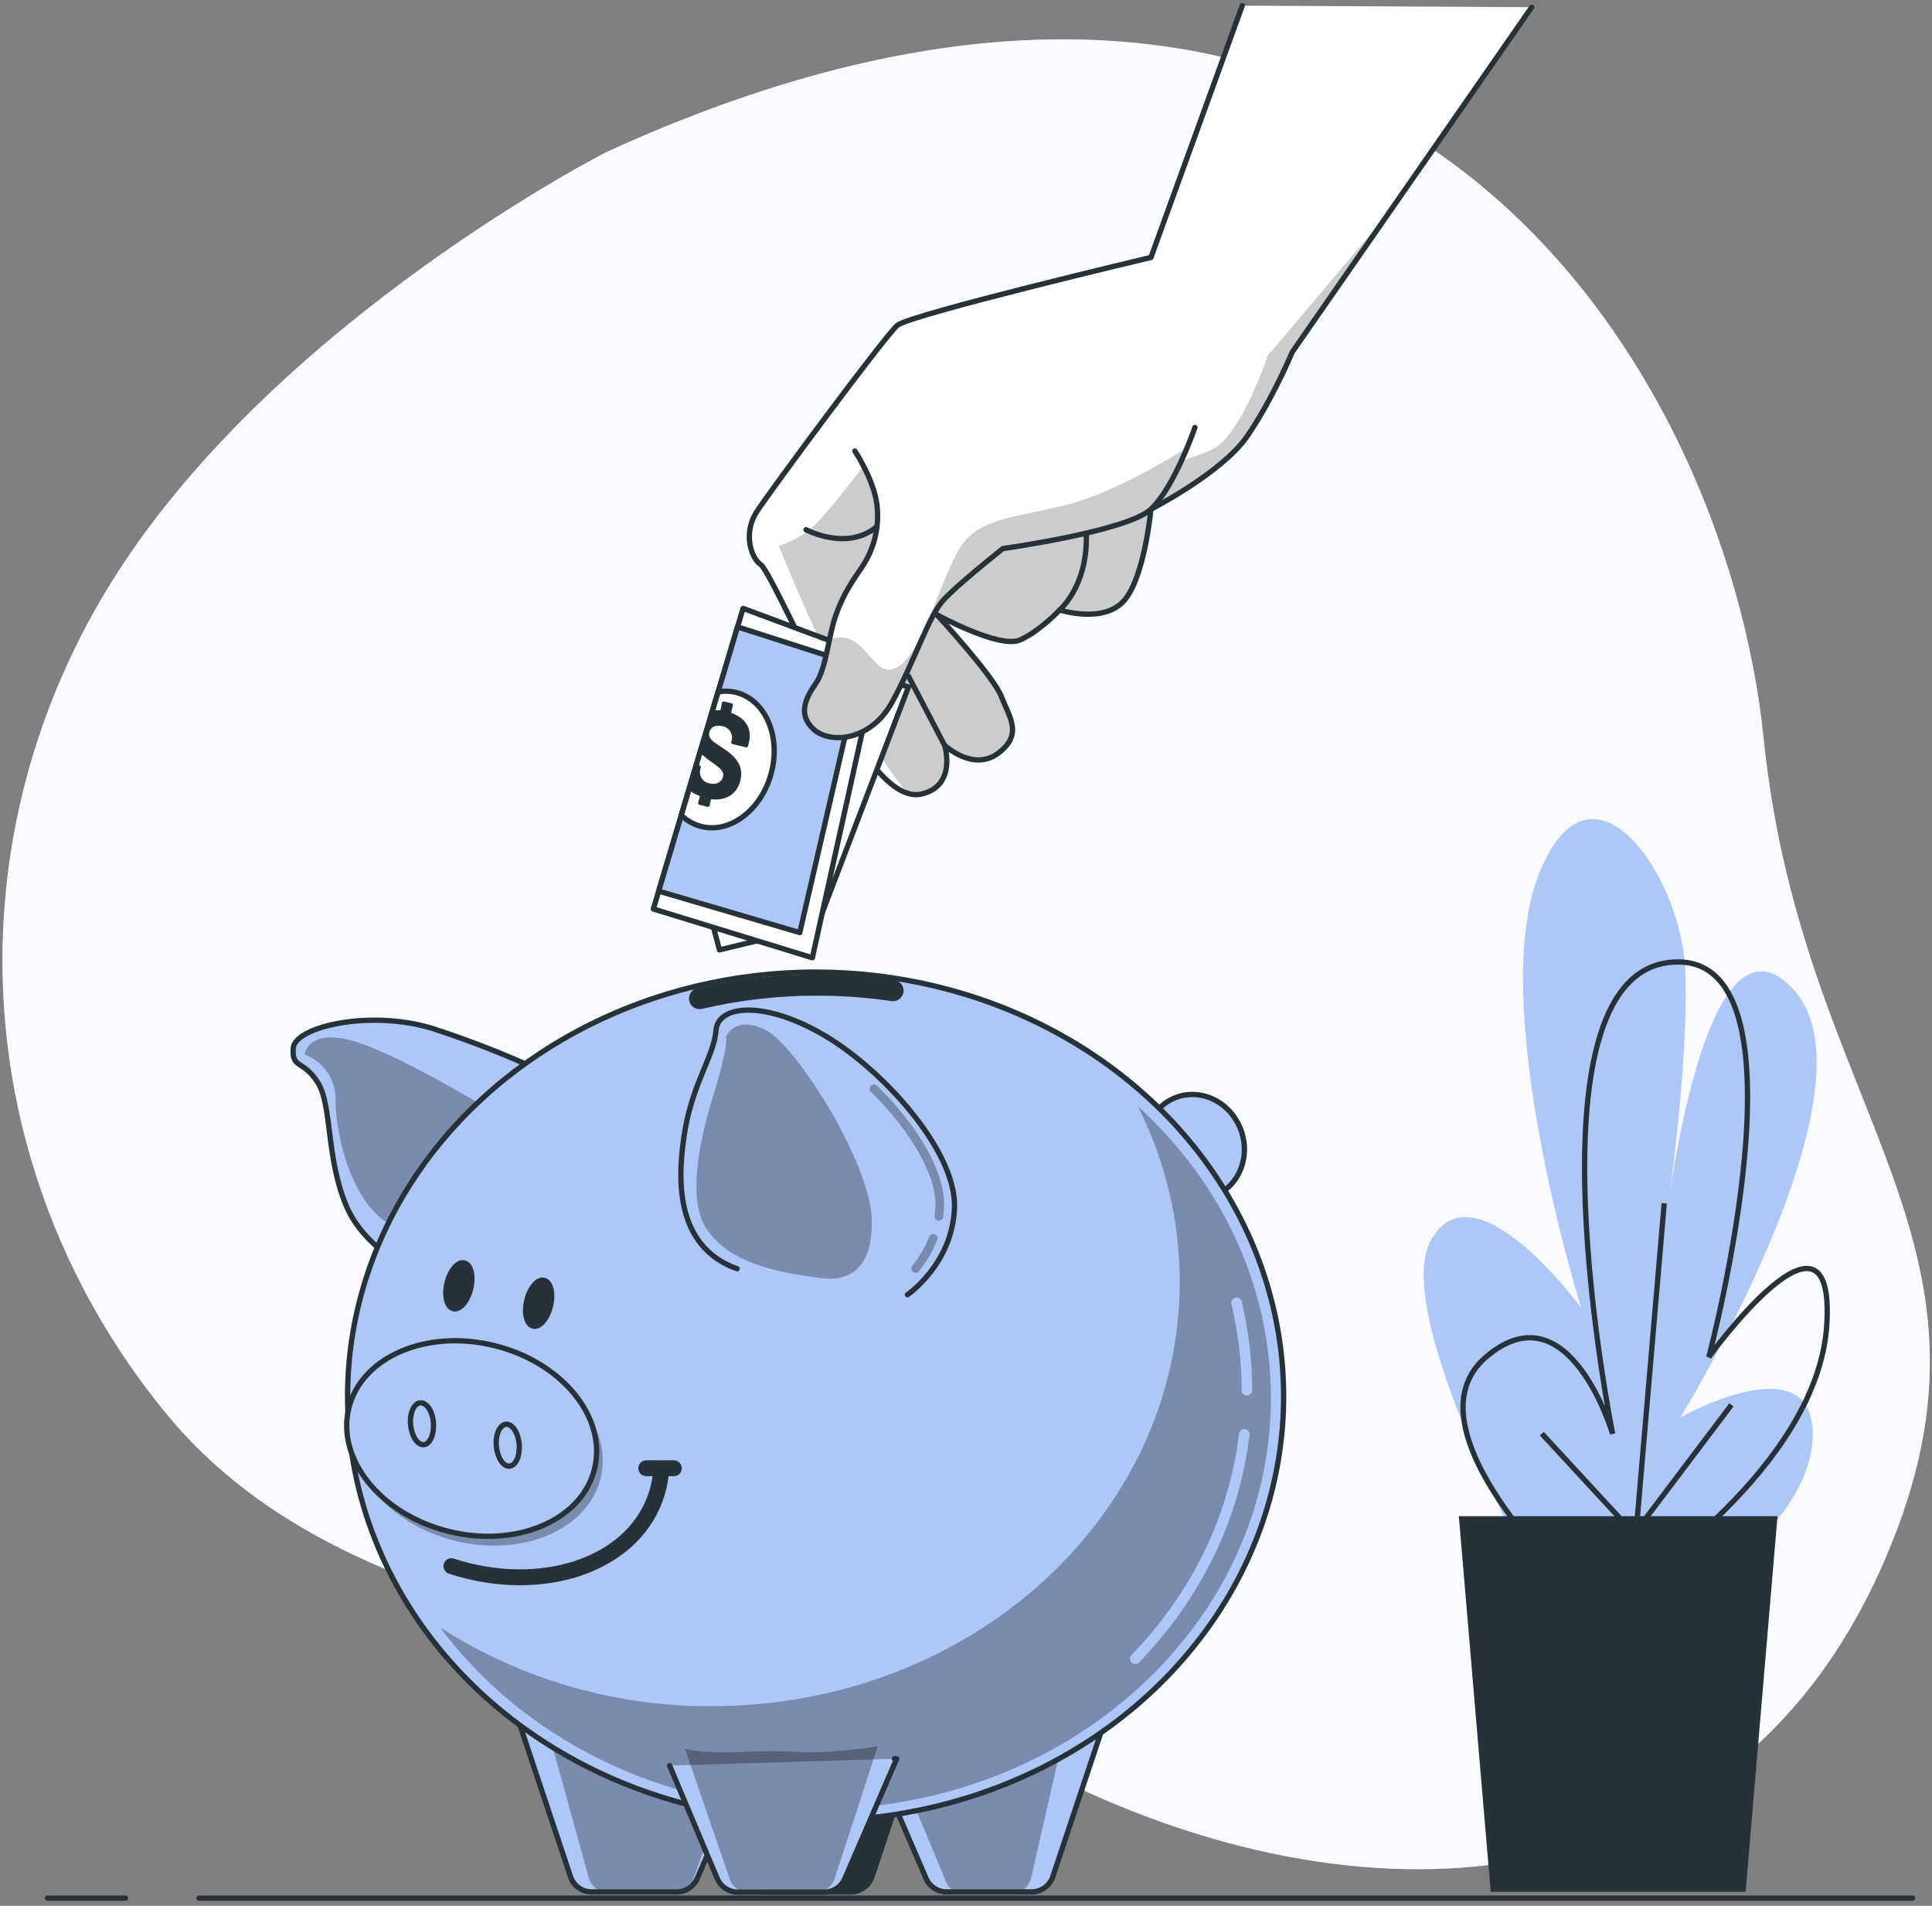 <?xml version="1.0" encoding="UTF-8"?>
<svg width="365px" height="360px" viewBox="0 0 365 360" version="1.1" xmlns="http://www.w3.org/2000/svg" xmlns:xlink="http://www.w3.org/1999/xlink">
    <rect x="0" y="0" width="365" height="360" fill="#808080" stroke="none"/>
    <title>Savings-bro</title>
    <g id="Page-1" stroke="none" stroke-width="1" fill="none" fill-rule="evenodd">
        <g id="selling-on-splitchek" transform="translate(-150, -2353)">
            <g id="why-choose-us" transform="translate(150, 1516)">
                <g id="Savings-bro" transform="translate(0, 838)">
                    <g id="freepik--background-simple--inject-2" transform="translate(0, 5.719)" fill-rule="nonzero">
                        <path d="M114.597,21.993 C114.597,21.993 52.659,53.529 21.768,102.124 C-9.123,150.718 -6.678,213.234 30.858,259.64 C68.395,306.045 140.142,299.95 200.215,329.345 C260.289,358.74 326.567,352.687 354.973,290.407 C383.379,228.128 340.545,204.852 333.188,132.777 C325.831,60.702 260.82,-44.836 114.597,21.993 Z" id="Path" fill="#ADC7F7"></path>
                        <path d="M114.597,21.993 C114.597,21.993 52.659,53.529 21.768,102.124 C-9.123,150.718 -6.678,213.234 30.858,259.64 C68.395,306.045 140.142,299.95 200.215,329.345 C260.289,358.74 326.567,352.687 354.973,290.407 C383.379,228.128 340.545,204.852 333.188,132.777 C325.831,60.702 260.82,-44.836 114.597,21.993 Z" id="Path" fill="#F9FBFF"></path>
                    </g>
                    <g id="freepik--Plants--inject-2" transform="translate(268.937, 153.594)">
                        <path d="M27.997,156.642 C27.997,156.642 -6.809,95.588 1.226,80.016 C9.262,64.444 29.779,92.442 29.779,92.442 C29.779,92.442 11.935,35.498 21.752,10.621 C31.569,-14.256 48.523,10.621 49.414,28.227 C50.305,45.833 45.842,75.858 45.842,75.858 C45.842,75.858 52.986,13.766 69.94,32.369 C86.894,50.972 48.523,113.129 48.523,113.129 C48.523,113.129 74.403,98.635 73.504,117.271 C72.605,135.906 42.278,152.475 42.278,152.475" id="Path" fill="#ADC7F7" fill-rule="nonzero"></path>
                        <path d="M28.292,145.253 C28.292,145.253 -3.916,115.22 11.779,101.764 C27.474,88.308 35.73,116.258 35.73,116.258 C35.73,116.258 18.384,30.319 46.463,27.206 C74.542,24.093 53.894,101.756 53.894,101.756 C53.894,101.756 77.845,68.627 76.193,95.588 C74.542,122.549 39.033,145.294 39.033,145.294" id="Path" stroke="#263238"></path>
                        <line x1="44.109" y1="139.787" x2="22.349" y2="116.217" id="Path" stroke="#263238"></line>
                        <line x1="39.58" y1="141.601" x2="45.474" y2="72.704" id="Path" stroke="#263238"></line>
                        <line x1="38.673" y1="136.609" x2="58.169" y2="110.776" id="Path" stroke="#263238"></line>
                        <polygon id="Path" fill="#263238" fill-rule="nonzero" points="66.875 131.805 6.67 131.805 12.695 202.777 60.85 202.777"></polygon>
                    </g>
                    <g id="freepik--piggy-bank--inject-2" transform="translate(54.768, 182.189)">
                        <path d="M51.213,20.907 C43.385,17.068 35.294,13.792 27,11.103 C15.049,7.426 0.948,10.792 0.638,14.771 C0.327,18.75 2.452,16.928 5.24,21.242 C8.027,25.555 6.768,35.637 10.757,44.828 C14.747,54.019 26.689,58.611 26.689,58.611 L51.213,20.907 Z" id="Path" stroke="#263238" fill="#ADC7F7" fill-rule="nonzero" stroke-linecap="round" stroke-linejoin="round"></path>
                        <path d="M43.242,29.796 C43.242,29.796 24.85,18.154 14.125,14.167 C3.401,10.18 2.787,16.005 2.787,16.005 C6.407,17.333 8.76,20.839 8.616,24.689 C8.616,31.569 12.057,45.817 20.42,48.758 C28.782,51.699 43.242,29.796 43.242,29.796 Z" id="Path" fill="#000000" fill-rule="nonzero" opacity="0.3"></path>
                        <ellipse id="Oval" stroke="#263238" fill="#ADC7F7" fill-rule="nonzero" stroke-linecap="round" stroke-linejoin="round" transform="translate(170.929, 33.463) rotate(-20.8) translate(-170.929, -33.463) " cx="170.929" cy="33.463" rx="9.31" ry="9.992"></ellipse>
                        <path d="M42.695,140.375 L53.011,171.307 C53.585,173.025 55.195,174.184 57.008,174.182 L73.087,174.182 C74.769,174.185 76.29,173.185 76.954,171.642 L84.147,154.959" id="Path" fill="#ADC7F7" fill-rule="nonzero"></path>
                        <path d="M47.869,140.375 L56.403,171.307 C56.735,172.903 58.094,174.08 59.722,174.182 L73.054,174.182 C74.556,174.105 75.842,173.085 76.259,171.642 L82.226,154.959" id="Path" fill="#000000" fill-rule="nonzero" opacity="0.3"></path>
                        <path d="M42.695,140.375 L53.011,171.307 C53.585,173.025 55.195,174.184 57.008,174.182 L73.087,174.182 C74.769,174.185 76.29,173.185 76.954,171.642 L84.147,154.959" id="Path" stroke="#263238" stroke-linecap="round" stroke-linejoin="round"></path>
                        <path d="M120.286,140.375 L109.978,171.307 C109.404,173.025 107.794,174.184 105.981,174.182 L89.918,174.182 C88.237,174.185 86.716,173.185 86.052,171.642 L78.858,154.959" id="Path" stroke="#263238" fill="#263238" fill-rule="nonzero" stroke-linecap="round" stroke-linejoin="round"></path>
                        <path d="M154.447,140.375 L144.131,171.307 C143.557,173.025 141.946,174.184 140.133,174.182 L124.054,174.182 C122.373,174.185 120.852,173.185 120.188,171.642 L112.994,154.959" id="Path" fill="#ADC7F7" fill-rule="nonzero"></path>
                        <path d="M147.139,140.375 L140.084,171.307 C139.692,173.022 138.597,174.182 137.354,174.182 L126.36,174.182 C125.215,174.182 124.177,173.186 123.719,171.642 L116.885,155.302" id="Path" fill="#000000" fill-rule="nonzero" opacity="0.3"></path>
                        <path d="M154.447,140.375 L144.131,171.307 C143.557,173.025 141.946,174.184 140.133,174.182 L124.054,174.182 C122.373,174.185 120.852,173.185 120.188,171.642 L112.994,154.959" id="Path" stroke="#263238" stroke-linecap="round" stroke-linejoin="round"></path>
                        <ellipse id="Oval" fill="#ADC7F7" fill-rule="nonzero" cx="99.319" cy="80.58" rx="88.422" ry="80.147"></ellipse>
                        <path d="M160.218,25.817 C165.403,36.094 168.105,47.444 168.106,58.954 C168.106,103.219 128.518,139.101 79.684,139.101 C61.511,139.193 43.699,134.035 28.39,124.248 C43.807,144.926 69.907,158.561 99.507,158.561 C146.918,158.561 185.338,123.75 185.338,80.8 C185.289,59.305 175.692,39.885 160.218,25.817 Z" id="Path" fill="#000000" fill-rule="nonzero" opacity="0.3"></path>
                        <ellipse id="Oval" stroke="#263238" stroke-linecap="round" stroke-linejoin="round" cx="99.319" cy="80.58" rx="88.422" ry="80.147"></ellipse>
                        <path d="M180.302,87.769 C178.373,103.913 170.926,118.562 159.711,130.13" id="Path" stroke="#ADC7F7" stroke-width="2" stroke-linecap="round" stroke-linejoin="round"></path>
                        <path d="M178.839,62.908 C180.144,68.315 180.802,73.858 180.801,79.42" id="Path" stroke="#ADC7F7" stroke-width="2" stroke-linecap="round" stroke-linejoin="round"></path>
                        <path d="M77.395,5.433 C84.681,3.731 92.139,2.875 99.621,2.884 C104.411,2.883 109.195,3.233 113.935,3.93" id="Path" stroke="#263238" stroke-width="4" stroke-linecap="round" stroke-linejoin="round"></path>
                        <path d="M116.665,61.38 C116.665,61.38 125.248,55.555 125.559,44.836 C125.869,34.118 111.76,18.497 100.422,12.059 C89.084,5.621 80.804,6.855 80.501,11.446 C80.199,16.038 76.21,21.25 74.681,30.131 C73.153,39.011 72.531,52.189 84.49,56.479" id="Path" stroke="#263238" fill="#ADC7F7" fill-rule="nonzero" stroke-linecap="round" stroke-linejoin="round"></path>
                        <path d="M98.199,57.941 L99.956,58.202 C107.493,59.289 110.142,54.371 109.921,46.985 C109.618,36.568 95.828,14.51 90,11.446 C84.172,8.382 82.341,12.672 82.341,12.672 C82.341,12.672 83.158,13.219 80.289,22.737 C78.965,27.132 74.035,42.459 78.915,49.256 C83.232,55.261 91.251,56.903 98.199,57.941 Z" id="Path" fill="#000000" fill-rule="nonzero" opacity="0.3"></path>
                        <path d="M122.616,47.385 L122.501,47.385 C122.285,47.357 122.089,47.244 121.957,47.07 C121.825,46.897 121.768,46.678 121.798,46.462 C121.887,45.834 121.939,45.201 121.954,44.567 C122.117,38.848 117.45,30.637 109.774,23.064 C109.451,22.746 109.447,22.226 109.766,21.904 C110.084,21.581 110.604,21.577 110.926,21.895 C119.035,29.902 123.768,38.39 123.588,44.608 C123.571,45.302 123.516,45.995 123.425,46.683 C123.368,47.086 123.023,47.385 122.616,47.385 Z" id="Path" fill="#000000" fill-rule="nonzero" opacity="0.3"></path>
                        <path d="M118.218,57.238 C117.902,57.239 117.614,57.059 117.478,56.774 C117.341,56.489 117.381,56.152 117.58,55.907 C118.928,54.257 120.004,52.404 120.768,50.416 C120.929,49.995 121.401,49.782 121.823,49.943 C122.245,50.103 122.457,50.575 122.297,50.997 C121.471,53.147 120.307,55.153 118.847,56.936 C118.693,57.126 118.462,57.237 118.218,57.238 L118.218,57.238 Z" id="Path" fill="#000000" fill-rule="nonzero" opacity="0.3"></path>
                        <ellipse id="Oval" fill="#000000" fill-rule="nonzero" opacity="0.3" transform="translate(35.491, 90.302) rotate(-75.99) translate(-35.491, -90.302) " cx="35.491" cy="90.302" rx="18.072" ry="23.909"></ellipse>
                        <ellipse id="Oval" stroke="#263238" fill="#ADC7F7" fill-rule="nonzero" stroke-linecap="round" stroke-linejoin="round" transform="translate(34.341, 88.543) rotate(-75.99) translate(-34.341, -88.543) " cx="34.341" cy="88.543" rx="18.072" ry="23.909"></ellipse>
                        <path d="M27.123,85.621 C27.27,87.81 26.428,89.657 25.251,89.706 C24.074,89.755 22.986,88.072 22.798,85.882 C22.61,83.692 23.493,81.838 24.678,81.797 C25.864,81.756 26.975,83.423 27.123,85.621 Z" id="Path" stroke="#263238" stroke-linecap="round" stroke-linejoin="round"></path>
                        <path d="M43.324,89.681 C43.471,91.879 42.629,93.717 41.452,93.766 C40.275,93.815 39.188,92.132 39,89.934 C38.812,87.737 39.695,85.898 40.88,85.849 C42.065,85.8 43.153,87.483 43.324,89.681 Z" id="Path" stroke="#263238" stroke-linecap="round" stroke-linejoin="round"></path>
                        <path d="M70.063,95.359 C69.89,96.932 69.522,98.477 68.967,99.959 C64.275,112.63 47.289,118.112 30.507,112.655" id="Path" stroke="#263238" stroke-width="3" stroke-linecap="round" stroke-linejoin="round"></path>
                        <line x1="67.324" y1="94.158" x2="72.531" y2="94.158" id="Path" stroke="#263238" stroke-width="3" stroke-linecap="round" stroke-linejoin="round"></line>
                        <path d="M34.153,60.237 C33.58,62.614 32.117,64.322 30.883,64.011 C29.648,63.701 29.109,61.56 29.689,59.158 C30.27,56.756 31.725,55.073 32.959,55.376 C34.193,55.678 34.733,57.851 34.153,60.237 Z" id="Path" stroke="#263238" fill="#263238" fill-rule="nonzero" stroke-linecap="round" stroke-linejoin="round"></path>
                        <ellipse id="Oval" stroke="#263238" fill="#263238" fill-rule="nonzero" stroke-linecap="round" stroke-linejoin="round" transform="translate(46.995, 62.983) rotate(-76.45) translate(-46.995, -62.983) " cx="46.995" cy="62.983" rx="4.445" ry="2.297"></ellipse>
                        <path d="M71.738,150.326 L80.73,171.65 C81.39,173.209 82.919,174.222 84.613,174.223 L100.962,174.223 C102.639,174.221 104.157,173.227 104.828,171.691 L114.638,149.035 L114.212,149.035" id="Path" fill="#ADC7F7" fill-rule="nonzero"></path>
                        <path d="M90.736,147.606 C85.553,147.606 79.52,148.284 74.64,147.156 L83.044,171.609 C83.454,173.065 84.745,174.099 86.256,174.182 L99.727,174.182 C101.22,174.1 102.498,173.084 102.915,171.65 L111.049,146.707 L107.779,147.156 C97.406,148.284 97.676,147.606 90.736,147.606 Z" id="Path" fill="#000000" fill-rule="nonzero" opacity="0.3"></path>
                        <path d="M71.738,150.326 L80.73,171.65 C81.39,173.209 82.919,174.222 84.613,174.223 L100.962,174.223 C102.639,174.221 104.157,173.227 104.828,171.691 L114.638,149.035 L114.212,149.035" id="Path" stroke="#263238" stroke-linecap="round" stroke-linejoin="round"></path>
                    </g>
                    <g id="freepik--Hand--inject-2" transform="translate(123.433, 0)">
                        <path d="M165.94,0.359 L120.727,65.465 C120.727,65.465 116.861,74.681 112.103,81.519 C107.346,88.358 94.005,95.196 94.005,95.196 C94.005,95.196 92.82,107.973 88.954,112.434 C85.087,116.895 76.757,114.223 76.757,114.223 C76.757,114.223 73.185,118.088 69.319,119.869 C65.452,121.65 53.559,115.114 53.559,115.114 C53.559,115.114 64.259,126.707 65.747,130.571 C67.234,134.436 69.915,137.704 65.158,141.274 C60.401,144.844 55.038,139.787 55.038,139.787 C55.038,139.787 57.425,147.516 50.583,149.003 C43.741,150.49 36.286,135.62 33.311,130.571 C30.335,125.522 21.711,106.487 20.232,105.596 C18.752,104.705 16.668,99.951 19.643,95.49 C22.619,91.029 43.725,62.492 46.104,60.457 C48.482,58.423 94.005,47.631 94.005,47.631 L111.262,0.065" id="Path" fill="#FFFFFF" fill-rule="nonzero"></path>
                        <path d="M116.076,66.176 C116.076,66.176 111.172,80.882 105.858,83.742 C100.545,86.601 70.3,94.362 58.447,92.728 C46.594,91.094 40.054,86.601 40.054,86.601 C40.054,86.601 33.515,95.179 30.654,98.039 C28.662,99.888 26.291,101.282 23.706,102.124 C23.706,102.124 37.929,137.834 48.155,148.888 C48.95,149.134 49.794,149.173 50.608,149.003 C57.45,147.516 55.063,139.787 55.063,139.787 C55.063,139.787 60.417,144.836 65.183,141.274 C69.948,137.712 67.259,134.436 65.771,130.571 C64.283,126.707 53.542,115.114 53.542,115.114 C53.542,115.114 65.436,121.65 69.302,119.869 C73.169,118.088 76.741,114.215 76.741,114.215 C76.741,114.215 85.071,116.895 88.937,112.434 C92.804,107.973 93.989,95.196 93.989,95.196 C93.989,95.196 107.371,88.358 112.136,81.519 C116.902,74.681 120.76,65.465 120.76,65.465 L139.39,38.644 L116.076,66.176 Z" id="Path" fill="#000000" fill-rule="nonzero" opacity="0.2"></path>
                        <path d="M165.94,0.359 L120.727,65.465 C120.727,65.465 116.861,74.681 112.103,81.519 C107.346,88.358 94.005,95.196 94.005,95.196 C94.005,95.196 92.82,107.973 88.954,112.434 C85.087,116.895 76.757,114.223 76.757,114.223 C76.757,114.223 73.185,118.088 69.319,119.869 C65.452,121.65 53.559,115.114 53.559,115.114 C53.559,115.114 64.259,126.707 65.747,130.571 C67.234,134.436 69.915,137.704 65.158,141.274 C60.401,144.844 55.038,139.787 55.038,139.787 C55.038,139.787 57.425,147.516 50.583,149.003 C43.741,150.49 36.286,135.62 33.311,130.571 C30.335,125.522 21.711,106.487 20.232,105.596 C18.752,104.705 16.668,99.951 19.643,95.49 C22.619,91.029 43.725,62.492 46.104,60.457 C48.482,58.423 94.005,47.631 94.005,47.631 L111.262,0.065" id="Path" stroke="#263238" stroke-linecap="round" stroke-linejoin="round"></path>
                        <polygon id="Path" stroke="#263238" fill="#FFFFFF" fill-rule="nonzero" stroke-linecap="round" stroke-linejoin="round" points="11.305 173.97 12.49 178.431 30.932 173.97 48.188 128.782 36.883 124.918"></polygon>
                        <polygon id="Path" stroke="#263238" fill="#FFFFFF" fill-rule="nonzero" stroke-linecap="round" stroke-linejoin="round" points="16.954 113.921 42.531 123.439 30.041 179.918 0 170.702"></polygon>
                        <polygon id="Path" stroke="#263238" fill="#ADC7F7" fill-rule="nonzero" stroke-linecap="round" stroke-linejoin="round" points="1.005 167.328 27.662 175.163 39.262 124.918 15.907 117.418"></polygon>
                        <path d="M15.801,129.844 C14.641,129.537 13.429,129.482 12.245,129.681 L5.281,153.006 C6.289,153.988 7.529,154.699 8.886,155.073 C14.346,156.576 20.33,152.14 22.242,145.171 C24.155,138.202 21.253,131.339 15.801,129.844 Z" id="Path" stroke="#263238" fill="#FFFFFF" fill-rule="nonzero" stroke-linecap="round" stroke-linejoin="round"></path>
                        <path d="M14.812,133.709 C14.74,133.676 14.699,133.598 14.714,133.521 L15.025,132.312 C15.063,132.208 15.052,132.093 14.994,131.999 C14.937,131.905 14.84,131.843 14.73,131.83 L13.431,131.519 C13.327,131.477 13.21,131.487 13.115,131.545 C13.02,131.603 12.958,131.702 12.948,131.813 L12.695,133.063 C12.675,133.14 12.603,133.192 12.523,133.186 C12.08,133.14 11.634,133.14 11.191,133.186 L8.812,141.168 C10.668,143.096 13.561,144.06 13.177,145.678 C12.956,146.593 12.123,147.312 10.659,146.985 C10.04,146.902 9.488,146.554 9.146,146.032 C8.804,145.51 8.706,144.864 8.877,144.264 L8.951,143.937 C8.992,143.758 8.886,143.611 8.632,143.553 L8.134,143.431 L6.719,148.153 C7.287,148.669 7.951,149.069 8.673,149.33 C8.749,149.363 8.79,149.445 8.771,149.526 L8.477,150.563 C8.431,150.666 8.439,150.785 8.497,150.881 C8.556,150.978 8.659,151.039 8.771,151.045 L10.12,151.372 C10.216,151.423 10.33,151.427 10.429,151.382 C10.529,151.337 10.601,151.249 10.627,151.143 L10.847,150.114 C10.872,150.036 10.945,149.983 11.027,149.983 C13.905,150.285 15.858,148.872 16.463,146.356 C16.937,144.346 16.259,142.638 14.158,141.029 C12.237,139.575 10.21,138.856 10.561,137.369 C10.807,136.339 11.747,135.865 13.014,136.168 C13.648,136.27 14.206,136.644 14.541,137.193 C14.876,137.741 14.954,138.408 14.755,139.019 L14.698,139.248 C14.698,139.387 14.779,139.509 15.033,139.575 L17.428,140.147 C17.531,140.185 17.646,140.174 17.74,140.116 C17.834,140.059 17.897,139.962 17.91,139.852 L18.09,139.093 C18.638,136.699 17.485,134.665 14.812,133.709 Z" id="Path" fill="#263238" fill-rule="nonzero"></path>
                        <path d="M38.068,84.191 C38.068,84.191 41.64,89.542 42.237,94.305 C42.744,98.365 41.794,102.473 39.556,105.898 C37.774,108.57 35.992,110.947 34.504,115.114 C33.016,119.281 32.722,125.22 30.638,128.186 C28.553,131.151 27.368,134.125 30.335,136.805 C33.302,139.485 41.044,139.182 45.213,131.454 C49.381,123.725 52.054,115.4 54.727,112.426 C57.401,109.452 66.033,102.622 66.033,102.622 C66.033,102.622 89.526,99.354 93.989,95.196 C98.452,91.037 102.319,79.738 102.319,79.738" id="Path" fill="#FFFFFF" fill-rule="nonzero"></path>
                        <path d="M100.545,83.742 C100.545,83.742 87.875,91.911 78.065,94.362 C68.256,96.813 62.125,96.813 58.447,101.715 C54.768,106.617 51.09,122.14 46.185,125 C41.281,127.859 40.463,117.647 33.515,119.689 L33.286,119.771 C32.608,122.957 32.011,126.225 30.638,128.194 C28.553,131.168 27.368,134.133 30.335,136.813 C33.302,139.493 41.044,139.191 45.213,131.462 C49.381,123.733 52.054,115.408 54.727,112.434 C57.401,109.46 66.033,102.63 66.033,102.63 C66.033,102.63 89.526,99.362 93.989,95.204 C96.687,92.688 99.163,87.573 100.7,83.913 L100.545,83.742 Z" id="Path" fill="#000000" fill-rule="nonzero" opacity="0.2"></path>
                        <path d="M38.068,84.191 C38.068,84.191 41.64,89.542 42.237,94.305 C42.744,98.365 41.794,102.473 39.556,105.898 C37.774,108.57 35.992,110.947 34.504,115.114 C33.016,119.281 32.722,125.22 30.638,128.186 C28.553,131.151 27.368,134.125 30.335,136.805 C33.302,139.485 41.044,139.182 45.213,131.454 C49.381,123.725 52.054,115.4 54.727,112.426 C57.401,109.452 66.033,102.622 66.033,102.622 C66.033,102.622 89.526,99.354 93.989,95.196 C98.452,91.037 102.319,79.738 102.319,79.738" id="Path" stroke="#263238" stroke-linecap="round" stroke-linejoin="round"></path>
                        <path d="M28.847,99.06 C28.847,99.06 36.589,103.219 42.237,98.464" id="Path" stroke="#263238" stroke-linecap="round" stroke-linejoin="round"></path>
                        <line x1="55.022" y1="139.787" x2="48.188" y2="126.707" id="Path" stroke="#263238" stroke-linecap="round" stroke-linejoin="round"></line>
                        <path d="M76.741,114.223 C76.741,114.223 82.095,109.763 81.793,99.951" id="Path" stroke="#263238" stroke-linecap="round" stroke-linejoin="round"></path>
                    </g>
                    <g id="freepik--Floor--inject-2" transform="translate(8.992, 355.391)" stroke="#263238" stroke-linecap="round" stroke-linejoin="round">
                        <line x1="28.61" y1="2.16" x2="352.316" y2="2.16" id="Path"></line>
                        <line x1="0" y1="2.16" x2="14.714" y2="2.16" id="Path"></line>
                    </g>
                </g>
            </g>
        </g>
    </g>
</svg>